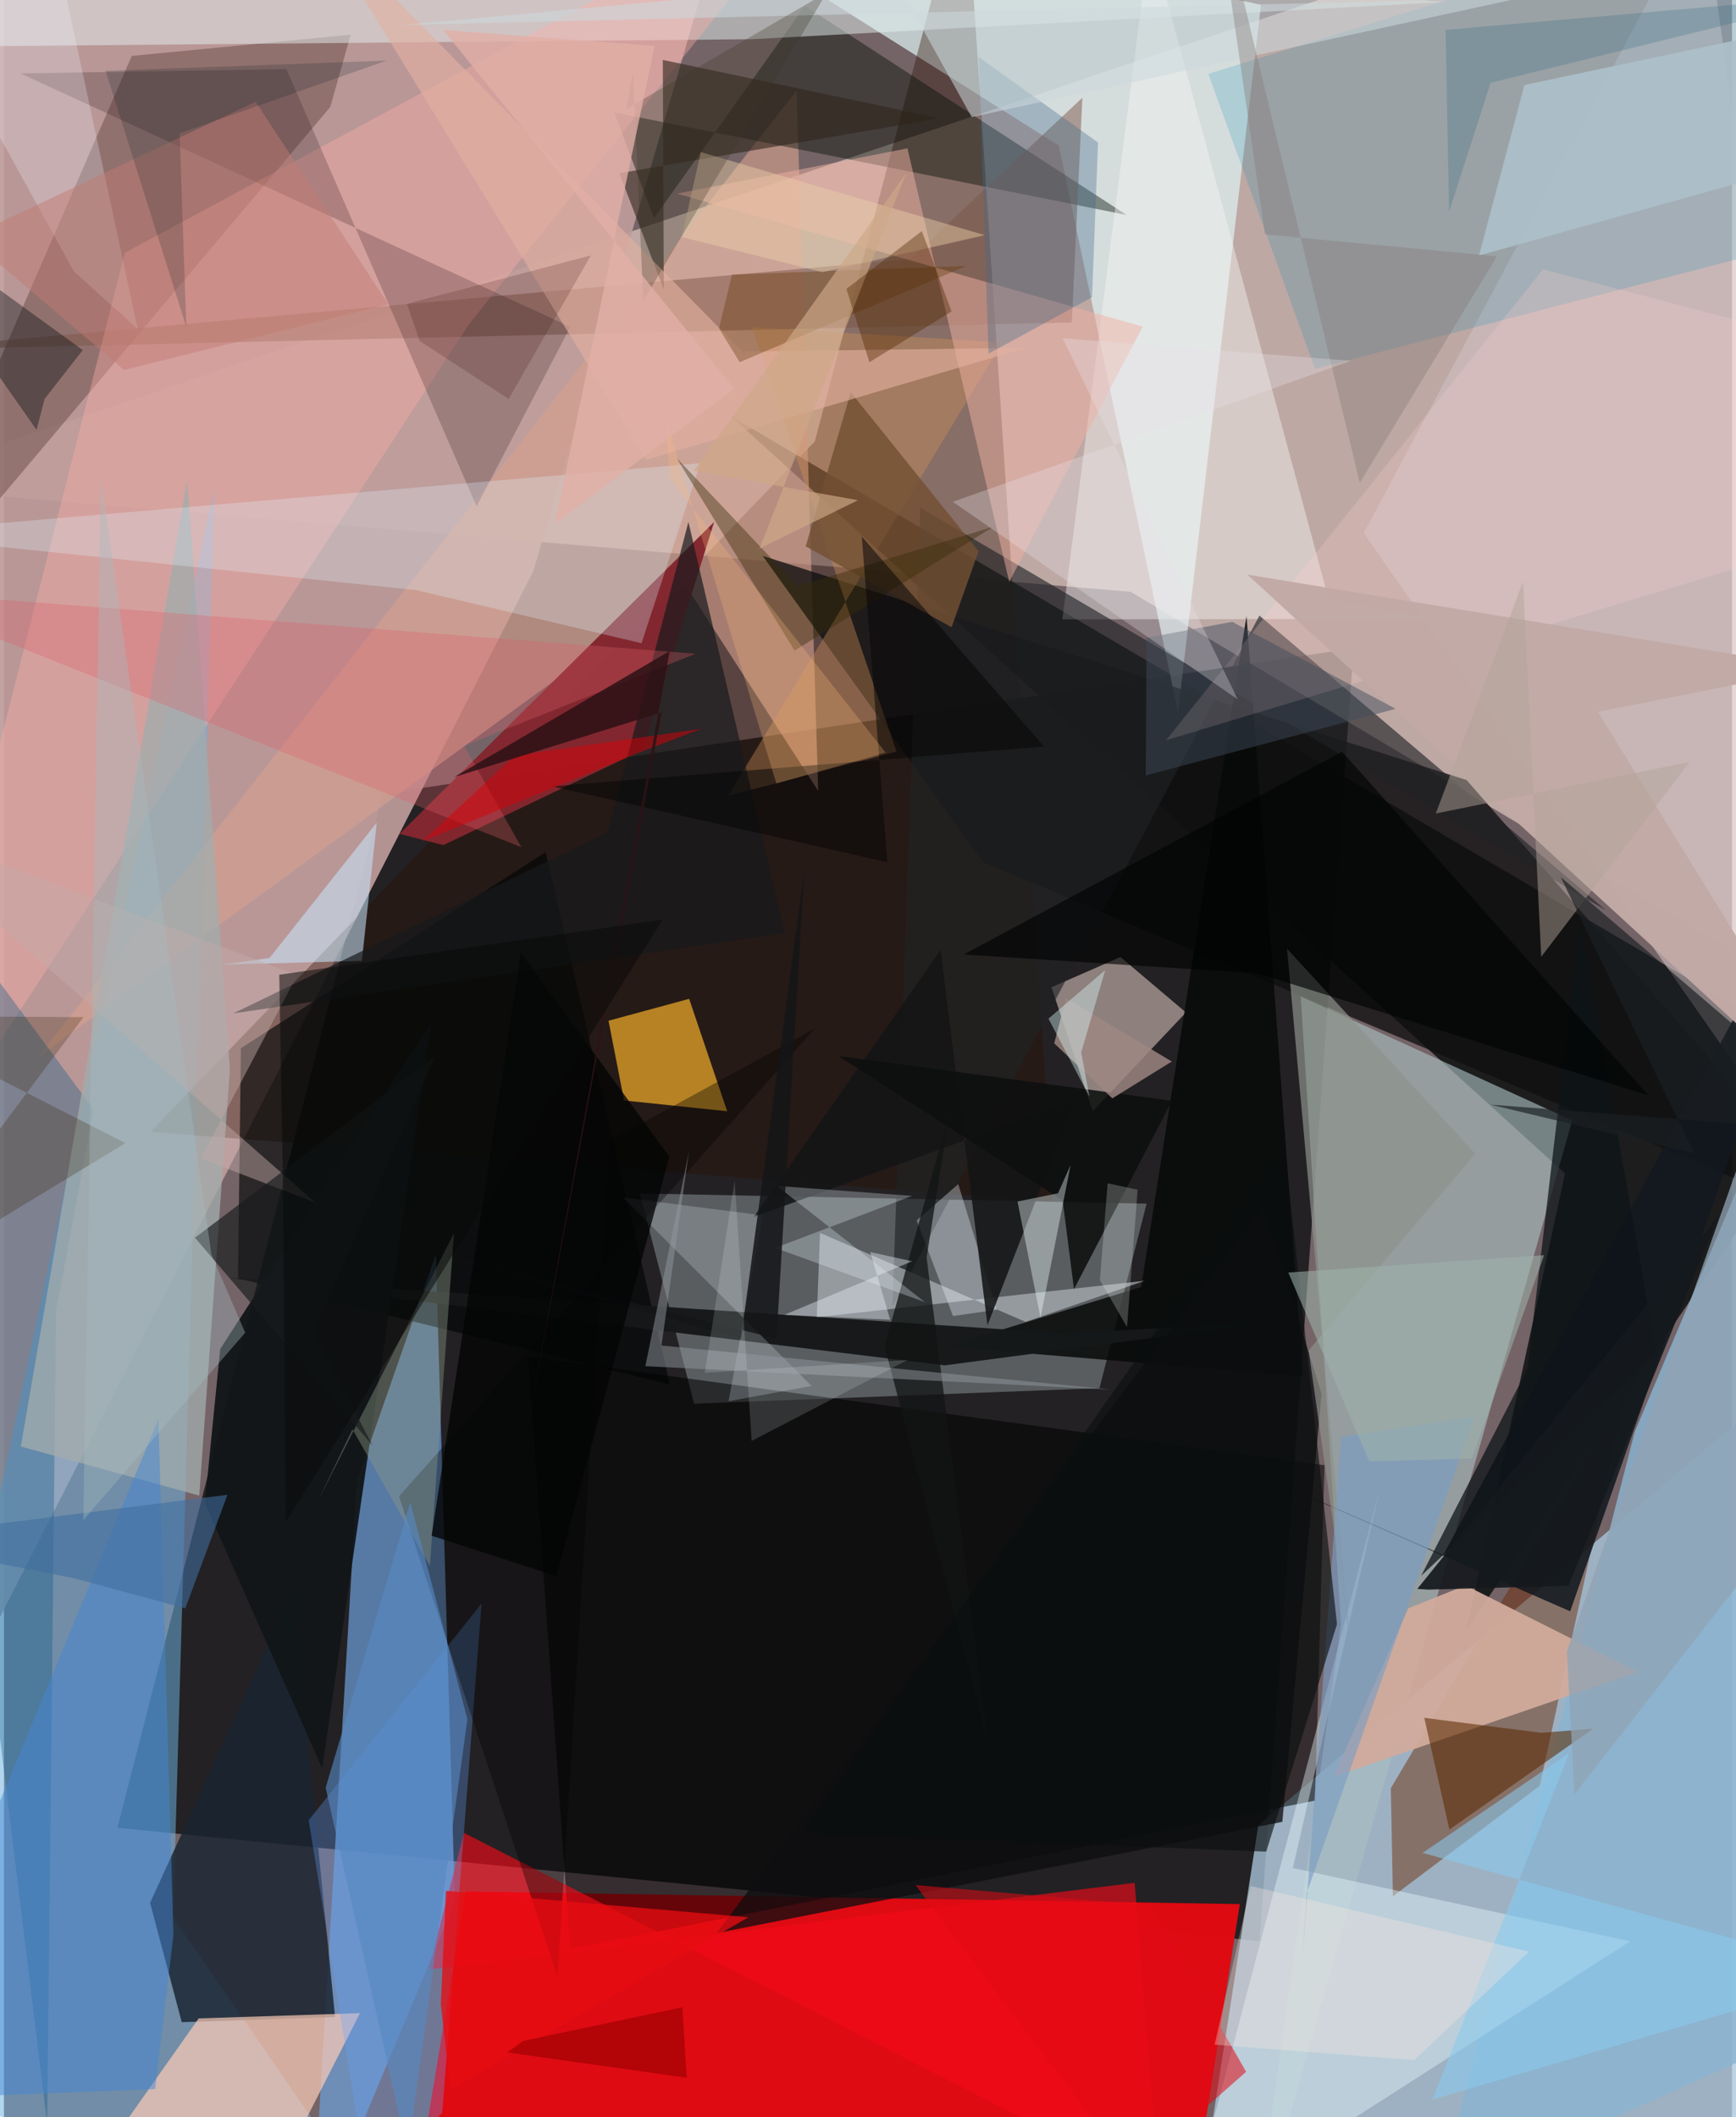 <svg xmlns="http://www.w3.org/2000/svg" width="228" height="278" viewBox="0 0 836 1024"><path fill="#746467" d="M0 0h836v1024H0z"/><path fill="#121416" fill-opacity=".831" d="M54.864 884.047l552.594 54.805 45.5-625.355-469.69 70.481z"/><path fill="#ffe7db" fill-opacity=".525" d="M898 497.09L545.037 286.245-62 235.025 819.992-62z"/><path fill="#bf9c9b" fill-opacity=".922" d="M-62 899.985V-56.291L354.466-62l-98.344 338.178z"/><path fill="#de0b13" fill-opacity=".992" d="M223.35 914.842L195.022 1086l380.631-23.848 22.211-141.206z"/><path fill="#a9c6db" fill-opacity=".78" d="M898 638.115v388.044l-320.097 43.434 28.918-186.797z"/><path fill="#0e1110" fill-opacity=".847" d="M891.035 518.089L351.929 201.5l403.259 366.026-47.791 220.89z"/><path fill="#6b9ed7" fill-opacity=".718" d="M170.762 716.135L148.702 1086l69.449-166.214-9.235-312.938z"/><path fill="#dff1f2" fill-opacity=".714" d="M300.328-62L608.129 2.31 567.98 344.52 510.308 70.414z"/><path fill="#6fb2e1" fill-opacity=".529" d="M-62 1004.125L191.386 1086 81.848 927.328l19.939-691.435z"/><path fill="#2c1000" fill-opacity=".373" d="M507.602 581.28L70.826 547.47l321.438-333.94L465.09-62z"/><path fill="#bdcdce" fill-opacity=".353" d="M307.63 577.226l26.244 101.673 196.108-7.496 22.802-89.233z"/><path fill="#a8bfc0" fill-opacity=".631" d="M627.332 481.944l19.511 303.833L604.278 1086l154.39-544.094z"/><path fill="#6c2600" fill-opacity=".459" d="M670.922 864.897L784.33 673.812l-41.362 189.902-71.034 53.476z"/><path fill="#192431" fill-opacity=".839" d="M160.175 975.566l-20.483-206.172-69.006 150.963 15.33 57.695z"/><path fill="#000001" fill-opacity=".545" d="M253.523 656.203l385.315 52.46-4.585 162.221-360.303 71.794z"/><path fill="#d6c2bc" fill-opacity=".592" d="M526.706 537.51l-19.937-60.027 33.378-14.601 31.67 26.811z"/><path fill="#d6a08e" fill-opacity=".612" d="M329.654 282.967l64.267 99.603-10.468-338.724L16.498 511.318z"/><path fill="#5f443d" fill-opacity=".451" d="M-62 312.258L61.838 27.052l105.877-10.259-9.846 34.946z"/><path fill="#101010" fill-opacity=".776" d="M898 595.457L707.596 377.292 367.015 268.836l106.642 148.182z"/><path fill="#010c03" fill-opacity=".416" d="M295.24 54.346l19.211 51.213L387.498 2.844l155.575 101.119z"/><path fill="#f4ae2a" fill-opacity=".702" d="M331.474 483.106l18.398 54.365-49.876-5.21-7.523-38.57z"/><path fill="#d0c1c5" fill-opacity=".58" d="M853.454 537.89l4.17-430.786L828.868-62 657.86 257.796z"/><path fill="#8ab3d0" fill-opacity=".82" d="M694.009 1062l94.885-369.433 89.091-211.134-7.932 502.055z"/><path fill="#000404" fill-opacity=".624" d="M113.214 618.303l209 51.426-60.183-257.6-147.402 94.86z"/><path fill="#feccb7" fill-opacity=".694" d="M94.182 976.231l-73.29 103.958 94.2 5.811 57.151-112.32z"/><path fill="#d0ab9c" fill-opacity=".949" d="M707.068 766.785l83.25 41.873-147.155 50.765 36.218-81.546z"/><path fill="#83272f" fill-opacity=".984" d="M212.558 408.746l-21.217-5.427L343.58 252.434l-34.357 110.1z"/><path fill="#f7f7f5" fill-opacity=".435" d="M554.452-30.323l86.546 320.639 52.366 9.007-181.343.227z"/><path fill="#12191f" fill-opacity=".867" d="M898 379.69L757.68 779.323l-216.546-94.715 155.125 67.466z"/><path fill="#e4f1f0" fill-opacity=".494" d="M696.754 1.023l-335.05 17.945L-62 22.836 116.73-62z"/><path fill="#e6f8fd" fill-opacity=".412" d="M623.542 903.497l42.176-183.722-94.097 356.871 215.083-137.694z"/><path fill="#7b5647" fill-opacity=".486" d="M-53.3 169.378l569.902-13.41 5.113-108.701-83.21 78.002z"/><path fill="#ffafa6" fill-opacity=".38" d="M-62 595.383l287.08-438.75L400.623-62 58.472 122.284z"/><path fill="#070908" fill-opacity=".839" d="M601.109 297.935l27.272 367.75-172.374-14.388 94.178-28.817z"/><path fill="#0b5783" fill-opacity=".337" d="M20.895 1026.973l-76.432-624.226 98.92 133.883-18.178 97.567z"/><path fill="#202226" fill-opacity=".627" d="M443.288 245.565l331.76 194.725-167.703-142.554-177.525 334.4z"/><path fill="#0a8ab4" fill-opacity=".188" d="M582.664 35.727L898-62l-35.146 181.026-228.592 59.391z"/><path fill="#b8bfc3" fill-opacity=".631" d="M551.976 619.442l-57.77 19.888-99.42-43.028-1.552 40.795z"/><path fill="#161819" fill-opacity=".976" d="M512.37 644.875L109.203 618.15l345.879 42.227 159.092-20.993z"/><path fill="#f30a18" fill-opacity=".639" d="M222.575 886.516l-17.188 66.057 341.606-41.91 12.22 147.768z"/><path fill="#66a4ff" fill-opacity=".306" d="M147.425 880.375l83.634-104.821-19.022 246.285-35.78 36.683z"/><path fill="#a2acac" fill-opacity=".761" d="M109.299 517.14L94.484 723.367 8.159 699.64l80.483-467.686z"/><path fill="#2d191c" fill-opacity=".231" d="M136.629 33.424L8.016 35.512l265.96 122.627-45.316 86.767z"/><path fill="#d09056" fill-opacity=".384" d="M431.781 363.487l-69.97-205.205 121.186 7.337-132.676 219.303z"/><path fill="#deeffa" fill-opacity=".298" d="M336.966 224.016l-28.52 87.09-108.876-25.663L-62 258.179z"/><path fill="#eeb1a2" fill-opacity=".494" d="M437.086 71.758l49.234 209.664 64.536-123.418-225.28-64.34z"/><path fill="#0e0d0f" fill-opacity=".761" d="M637.42 674.237l-28.107-91.069-264.59 351.8 273.724-53.791z"/><path fill="#5c2a02" fill-opacity=".573" d="M768.83 836.108l-69.563 48.78-12.155-54.029 56.504 7.221z"/><path fill="#4486d4" fill-opacity=".486" d="M81.995 935.829l-8.878 74.613L-62 1015.7 74.701 686.466z"/><path fill="#c7e4f9" fill-opacity=".565" d="M128.435 463.38l51.933-65.537-7.216 66.899-67.943 1.836z"/><path fill="#17191c" fill-opacity=".69" d="M292.067 402.462l-181.02 87.647 266.675-38.752-46.602-198.923z"/><path fill="#111518" fill-opacity=".949" d="M104.607 652.477l102.09-157.855-52.755 360.671-56.757-128.302z"/><path fill="#ffceca" fill-opacity=".243" d="M856.016 269.449L562.19 358.035 744.595 130.24l135.486 35.753z"/><path fill="#c2a9a5" fill-opacity=".98" d="M877.752 323.158l-276.226-45.246L898 549.994 771.104 344.282z"/><path fill="#2e251a" fill-opacity=".592" d="M319.206 139.897L297.707 83.78l155.117-26.564L318.731 28.98z"/><path fill-opacity=".357" d="M392.208 497.487l-99.274 54.392-25.13 404.377-76.674-232.551z"/><path fill="#ebf8ff" fill-opacity=".341" d="M459.108 636.506l21.138-3.002-18.579-60.788-20.103 17.545z"/><path fill="#735033" fill-opacity=".816" d="M387.854 264.253l70.576 39.143 13.065-36.78-61.847-76.944z"/><path fill="#151516" fill-opacity=".882" d="M362.78 588.578l155.158-56.357-42.127 108.74-22.685-181.513z"/><path fill="#e3b0a1" fill-opacity=".612" d="M148.89-41.689l208.364 211.732 137.348-1.848-183.882 54.176z"/><path fill="#0d1317" fill-opacity=".741" d="M685.6 762.158l51.427-100.065 25.512-215.554 36.953 208.34z"/><path fill="#0c0f0e" fill-opacity=".871" d="M565.037 532.4L403.62 510.743l108.554 69.937 5.475 42.838z"/><path fill="#8a9687" fill-opacity=".427" d="M168.612 691.242l-16.558 34.377 65.64-129.143-11.636 160.908z"/><path fill="#ecf8ff" fill-opacity=".216" d="M367.157 587.86l-16.611 89.85 40.155-7.378-91.265-91.177z"/><path fill="#121415" fill-opacity=".757" d="M426.027 651.127l49.734 190.151-29.41-233.062 11.234-70.821z"/><path fill="#8d938b" fill-opacity=".69" d="M711.81 558.039l-91.086-99.174 30.478 335.322-20.056-140.99z"/><path fill="#426c89" fill-opacity=".349" d="M529.276 68.94l-57.8-41.428 4.855 143.539 50.043-27.27z"/><path fill="#e8f5fb" fill-opacity=".29" d="M373.094 603.57l72.462 26.241-71.641-56.229 65.448 4.822z"/><path fill="#dd5f68" fill-opacity=".31" d="M250.328 409.772l-27.781-49.078 112.066-44.491L-62 285.33z"/><path fill="#f0fdff" fill-opacity=".392" d="M501.46 637.434l14.533-73.909-6.063 13.633-19.599 3.967z"/><path fill="#f2f0fd" fill-opacity=".259" d="M29.05-6.576L-62-42.387 33.772 131.16l30.991 28.11z"/><path fill="#010202" fill-opacity=".631" d="M606.375 470.757l-142.107-9.089 183.09-98.1L795.539 529.8z"/><path fill="#141618" fill-opacity=".855" d="M373.745 647.461l-154.8-38.55 137.59 38.64 30.735-227.36z"/><path fill="#010b11" fill-opacity=".38" d="M38.122 169.33l-18.455 23.567-3.901 15.025L-62 96.727z"/><path fill="#643a06" fill-opacity=".365" d="M465.705 128.601l-109.788 46.574-10.004-16.34 6.298-26.022z"/><path fill="#acbfc9" fill-opacity=".91" d="M735.576 41.111l-21.997 82.48L898 72.135l-44.98-55.878z"/><path fill="#b3a49a" fill-opacity=".478" d="M692.667 393.469L734.9 281.184l8.776 181.586 71.926-94.293z"/><path fill="#e70c12" fill-opacity=".769" d="M360.112 927.312l-144.143 83.244-4.62-40.933 2.474-55.085z"/><path fill="#c3aba9" fill-opacity=".459" d="M150.65 581.657l-55.322-21.319 46.537-88.729L-62 395.052z"/><path fill="#362b05" fill-opacity=".408" d="M382.474 314.699l-57.054-93.203 58.514 62.044 94.677-28.765z"/><path fill="#8acbee" fill-opacity=".569" d="M757.276 847.857l-70.978 48.335L898 954.66l-206.964 60.836z"/><path fill="#c27b72" fill-opacity=".475" d="M121.734 49.201l-139.106 65.623 75.467 64.11 127.852-31.759z"/><path fill="#362000" fill-opacity=".255" d="M-62 491.312l100.48.657L-62 626.169l120.752-73.28z"/><path fill="#030404" fill-opacity=".78" d="M321.9 559.486l-54.688 202.756-60.327-19.46 43.187-282.12z"/><path fill="#ccd9dd" fill-opacity=".545" d="M192.478 12.12L733.243-.907 468.15 56.618 431.181-9.888z"/><path fill="#a08782" fill-opacity=".82" d="M564.984 513.41l-28.783 17.833-28.12-26.612 5.664-21.852z"/><path fill="#92989e" fill-opacity=".494" d="M310.296 660.784l225.616 11.348-217.825-21.352 13.275-93.739z"/><path fill="#060707" fill-opacity=".533" d="M414.987 259.496l12.361 157.509-162.28-36.685 238.066-19.235z"/><path fill="#15191e" fill-opacity=".925" d="M756.917 766.975l72.516-178.756-145.692 180.27 5.287.36z"/><path fill="#7b9dc3" fill-opacity=".635" d="M630.302 915.397l81.112-230.184-64.584 9.82-18.67 253.113z"/><path fill="#877c78" fill-opacity=".4" d="M610.013 113.343L584.698-62l71.223 295.523 66.34-109.564z"/><path fill="#ebcfa8" fill-opacity=".443" d="M474.534 113.737L337.104 73.57l-9.189 41.119 68.08 16.925z"/><path fill="#414d5b" fill-opacity=".475" d="M552.365 375.079l.361-66.589 41.476-7.74 79.072 42.077z"/><path fill="#e6eff9" fill-opacity=".416" d="M439.34 610.028l-20.251-4.436 9.64 32.706-51.16-2.365z"/><path fill="#fbbd7a" fill-opacity=".263" d="M426.5 363.986L322.43 231.992l-2.544-30.3 53.805 177.277z"/><path fill="#e8e4ea" fill-opacity=".31" d="M596.915 338.339L459.039 242.7l192.639-68.167-139.569-10.982z"/><path fill="#416ea1" fill-opacity=".58" d="M108.136 722.985L-62 744.477l95.712 18.826 54.029 14.612z"/><path fill="#0b0f0f" fill-opacity=".631" d="M619.578 555.43L386.163 886.803l224.48 8.776 34.246-110.021z"/><path fill="#191c1d" fill-opacity=".663" d="M149.59 644.233l59.06-133.493-116.233 87.902 85.878 100.462z"/><path fill="#3e3827" fill-opacity=".294" d="M304.265 34.782l5.024 110.695L398.083-3.65l-96.845 56.244z"/><path fill="#90a3b4" fill-opacity=".757" d="M898 690.716l-22.787-230.128-119.1 338.092 3.658 69.118z"/><path fill="#e2afa6" fill-opacity=".788" d="M314.742 22.206l-48.134 231.009 86.687-65.161L212.487 14.49z"/><path fill="#d80008" fill-opacity=".494" d="M306.903 364.107l30.602-11.64-90.338 12.969-44.842 41.513z"/><path fill="#e00a13" fill-opacity=".545" d="M554.933 921.641l45.985 80.396-54.585 48.272-105.38-138.587z"/><path fill="#a6bbc0" fill-opacity=".376" d="M46.883 230.742l53.46 375.912 16.339 37.907-78.278 90.641z"/><path fill="#2d1215" fill-opacity=".863" d="M217.799 375.846l100.396-31.339-64.099 341.39 67.954-371.01z"/><path fill="#cda787" fill-opacity=".663" d="M436.504 83.627l-71.02 181.752 47.676-23.453-79.385-14.186z"/><path fill="#021f24" fill-opacity=".184" d="M84.968 64.47l3.245 93.64L49.16 34.258l135.987-4.961z"/><path fill="#5789c2" fill-opacity=".624" d="M155.63 864.653l40.952-138.084 27.628 104.91-28.911 209.913z"/><path fill="#9fb3ab" fill-opacity=".561" d="M745.088 607.082l-34.946 98.34-49.66 1.39-39.157-91.33z"/><path fill="#fee9df" fill-opacity=".31" d="M682.236 996.419l-96.55-7.473 17.422-76.74 134.719 31.71z"/><path fill="#300502" fill-opacity=".173" d="M194.966 146.948l88.961-23.414-39.751 69.462-43.058-28.083z"/><path fill="#145979" fill-opacity=".204" d="M699.096 102.467l-1.67-88.018L891.956-2.5 719.199 40.053z"/><path fill="#512702" fill-opacity=".392" d="M407.547 139.742l36.51-27.968 14.349 38.866-39.719 24.556z"/><path fill="#9d0000" fill-opacity=".647" d="M330.29 1004.93l-2.14-34.07-76.925 16.236-7.814 5.58z"/><path fill="#090a0a" fill-opacity=".525" d="M134.83 563.77l-1.641-92.327 185.382-26.606-182.205 291.216z"/><path fill="#dbfefe" fill-opacity=".396" d="M505.3 492.689l27.469-23.506-11.636 39.815 4.023 21.543z"/><path fill="#f5ffff" fill-opacity=".149" d="M437.231 657.737l-75.51 39.178-8.25-125.875-14.391 92.92z"/><path fill="#f9fffd" fill-opacity=".22" d="M548.446 575.419l-14.51-3.087-3.755 46.891 13.117 22.577z"/><path fill="#1b1f23" fill-opacity=".675" d="M817.68 557.807l-64.56-133.61L898 548.067l-178.847-13.796z"/></svg>